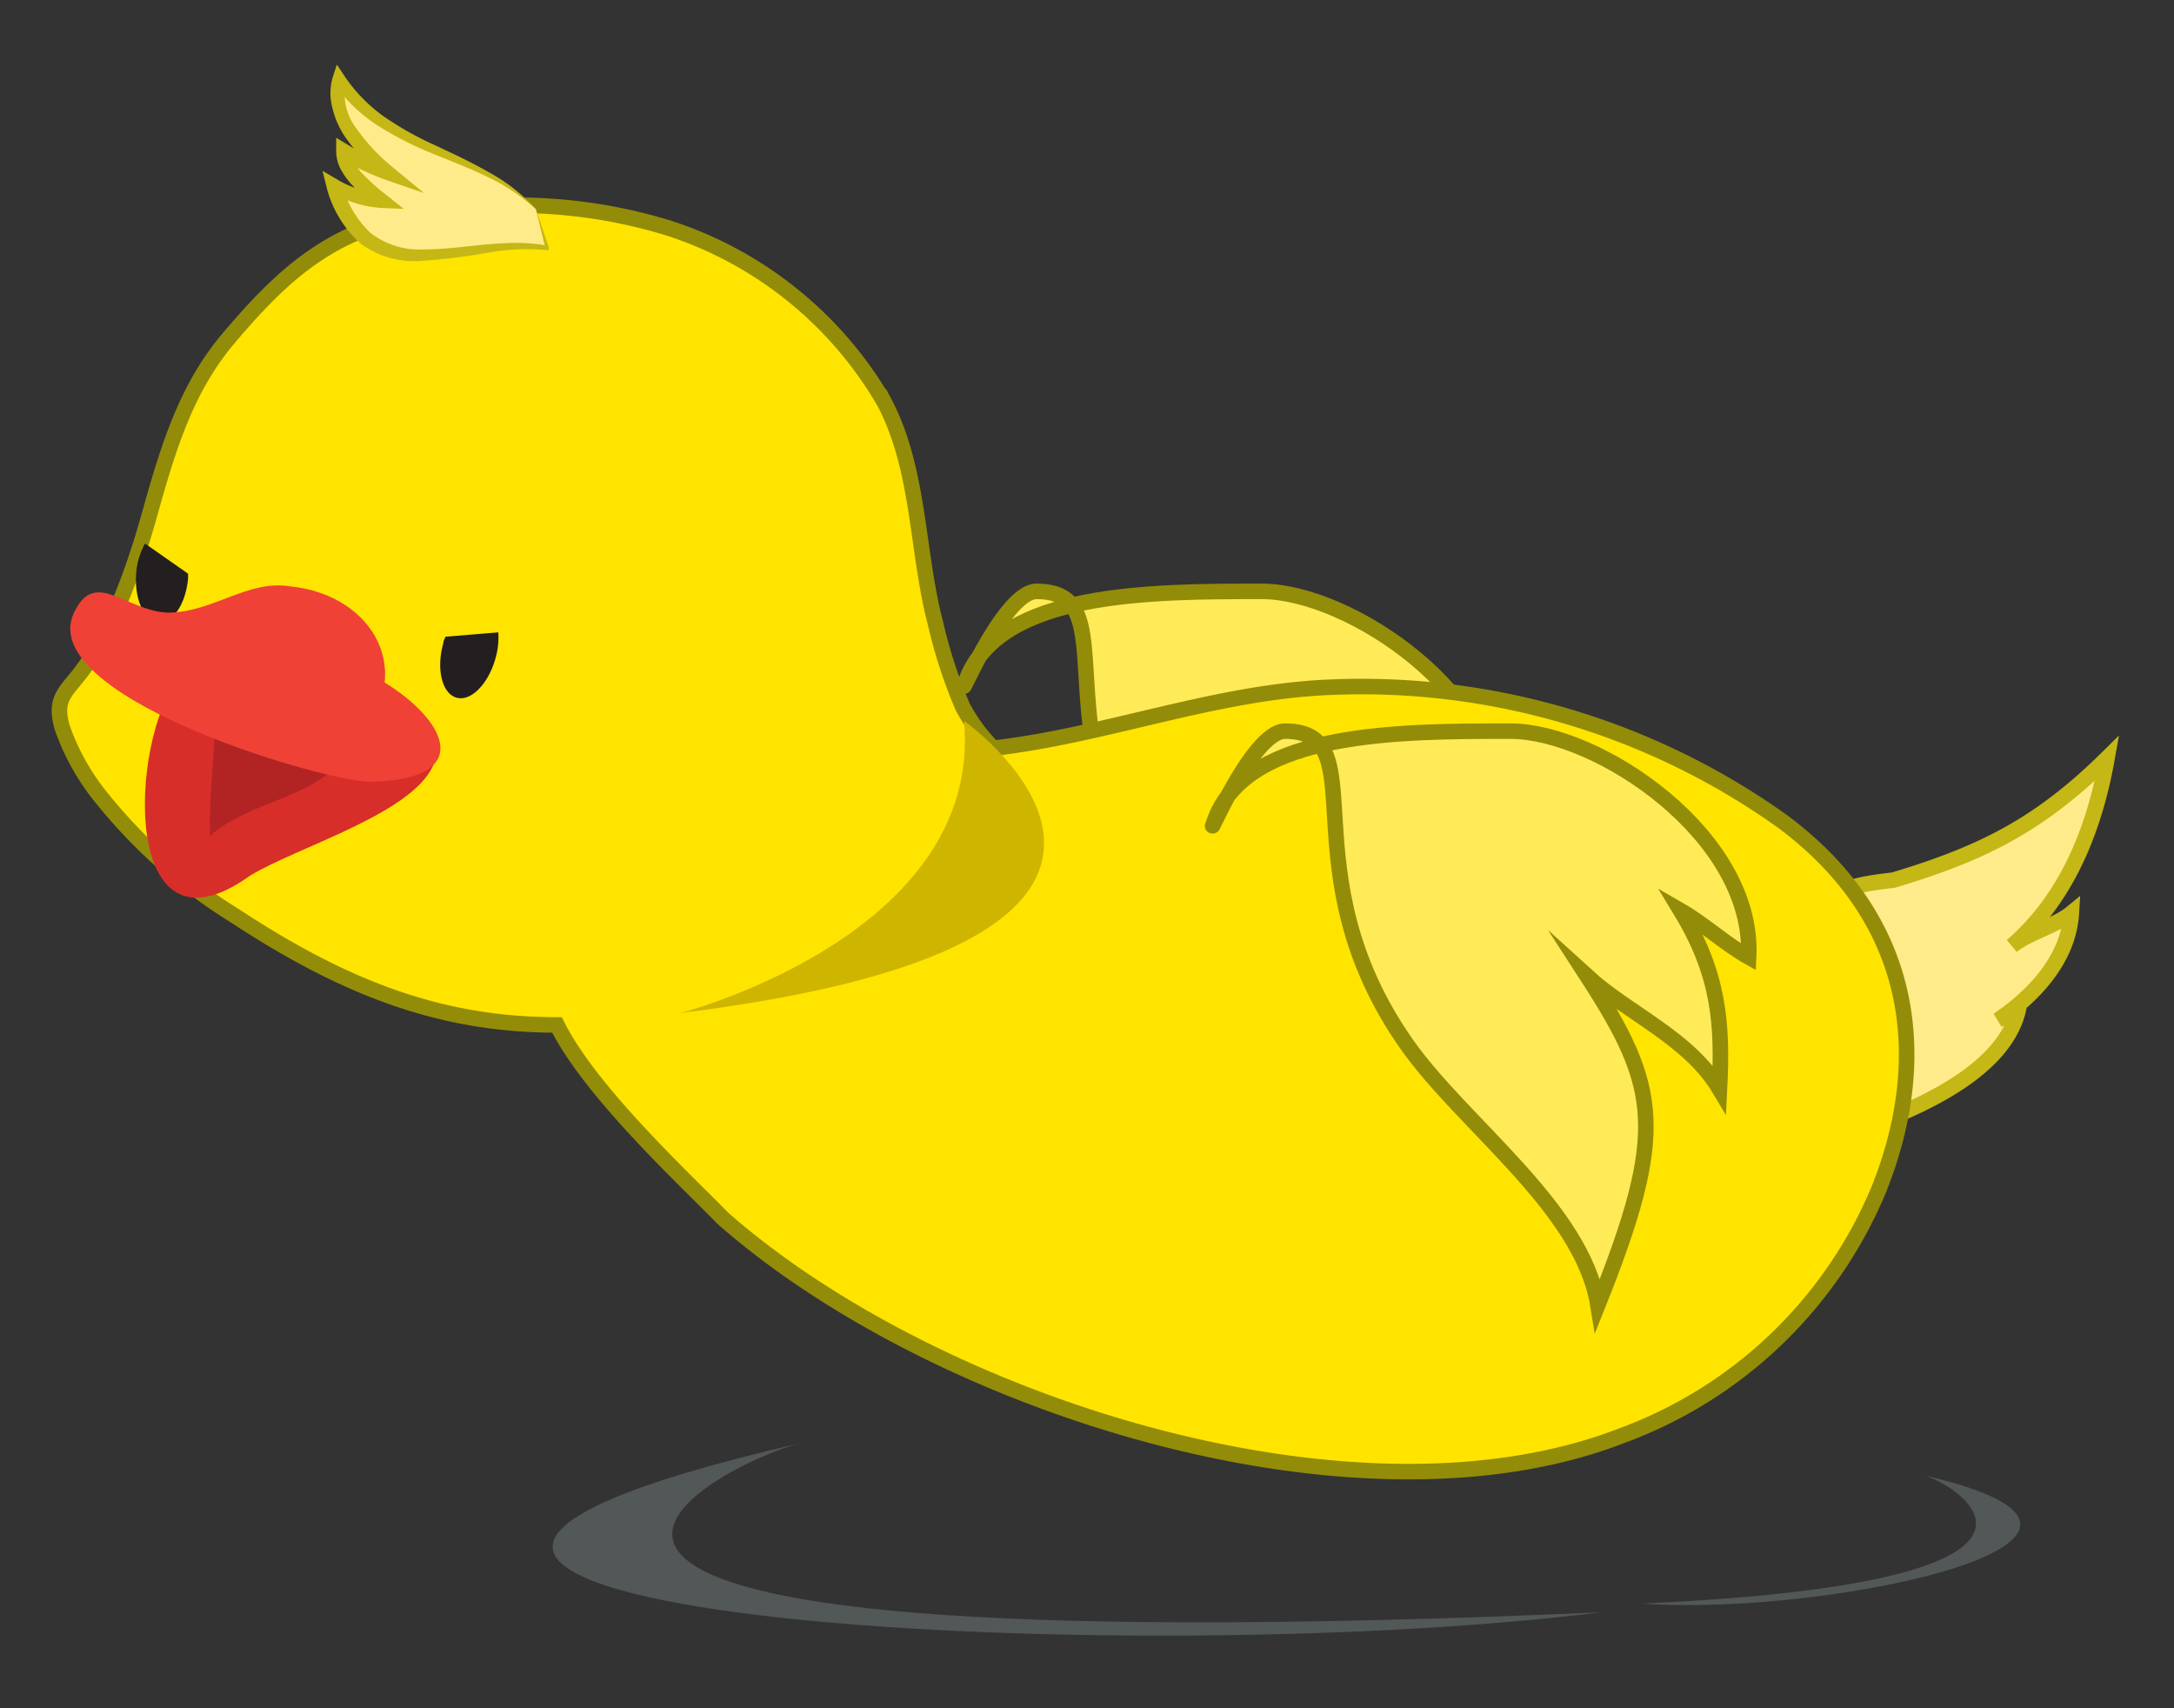 <svg id="Layer_1" data-name="Layer 1" xmlns="http://www.w3.org/2000/svg" width="140" height="110" viewBox="0 0 140 110">
  <rect x="0" y="0" width="140" height="110" fill="#333333" stroke="none"/>
  <defs>
    <style>
      .cls-1 {
        fill: #ffeb57;
      }

      .cls-1, .cls-5 {
        stroke: #938c09;
      }

      .cls-1, .cls-4, .cls-5 {
        stroke-miterlimit: 10;
      }

      .cls-2 {
        fill: #d0e8ec;
        opacity: 0.2;
      }

      .cls-3 {
        opacity: 0.8;
      }

      .cls-4, .cls-6 {
        fill: #ffeb8a;
      }

      .cls-4 {
        stroke: #c4b716;
      }

      .cls-5 {
        fill: #ffe400;
      }

      .cls-7 {
        fill: #c4b716;
      }

      .cls-8 {
        fill: #231f20;
      }

      .cls-9 {
        fill: #d82e2a;
      }

      .cls-10 {
        fill: #b22424;
      }

      .cls-11 {
        fill: #ef4136;
      }

      .cls-12 {
        fill: #ceb500;
      }
    </style>
  </defs>
  <g>
    <path class="cls-1" d="M81.27,38.08c-7.12,0-16.79,0-19,5.6-1,2.58,2.24-5.6,4.48-5.6,6,0,0,9,7.83,20.15C78.17,63.4,85.86,68.77,86.87,75c4.48-11.2,3.95-14-.7-21.18,2.68,2.44,6.57,4,8.53,7.28.21-4.18,0-7.37-2.51-11.5,1.46.84,2.93,2.18,4.39,3C97,44.79,86.87,38.08,81.27,38.08Z"/>
    <g>
      <g>
        <g>
          <path class="cls-2" d="M51.54,92.93c-5.17,1.27-32.18,14.59,51.6,10.89C70.1,107.9,5.63,103.49,51.54,92.93Z"/>
          <path class="cls-2" d="M123.9,95c1.95.5,12.57,6.86-18.15,8.26C118,104.13,141.23,99,123.9,95Z"/>
        </g>
        <g>
          <path class="cls-4" d="M117.36,58.18c1.09-1.08,2.84-1.3,4.58-1.51,5.65-1.69,9.38-3.53,13.75-7.85-.8,4.52-2.56,9-6.13,12.09,1-.82,2.84-1.3,3.83-2.11-.18,3-2.47,5.37-4.73,6.89a6.57,6.57,0,0,0,1.38-1c-.7,4.26-6.66,6.73-10.18,8,.1-3.59,3.11-11.17-.6-13.54Z"/>
          <path class="cls-5" d="M114.73,52.85a46.68,46.68,0,0,0-29-8.6c-7.47.29-14.45,3.09-21.77,3.93A11.27,11.27,0,0,1,62,45.53a31.54,31.54,0,0,1-1.76-5.4c-1.22-4.65-1-9.91-3.31-14.26A24.9,24.9,0,0,0,43.07,14.69,33.47,33.47,0,0,0,28.18,13.6c-6.39.88-9.6,3.61-13.49,8.22-2.87,3.39-4,7.54-5.17,11.7-.89,3.1-2.23,6.94-4.16,9.57C4.27,44.57,3.46,44.91,4,46.83A15,15,0,0,0,6.56,51.4,33.89,33.89,0,0,0,15.17,59c7.26,4.77,13.42,7,20.7,7C38,70.3,44.17,76,46.54,78.44c13.63,12,40.76,20.68,57.92,14A28.6,28.6,0,0,0,121,76.57C124.44,67.94,123.19,59.1,114.73,52.85Z"/>
          <g>
            <path class="cls-6" d="M34.51,13.47C30.87,9.73,25,9.8,21.88,5.16c-.71,2.23,1.33,4.47,3.11,6A17.23,17.23,0,0,1,22.1,9.76c0,1.18,1.3,2.27,2.44,3.16a6.24,6.24,0,0,1-3-.9c2.18,7.34,8.48,3.13,13.66,4Z"/>
            <path class="cls-7" d="M34.51,13.47a12.79,12.79,0,0,0-3.16-2.1c-1.14-.56-2.33-1-3.51-1.49a21.66,21.66,0,0,1-3.46-1.76,10.17,10.17,0,0,1-2.86-2.73l.76-.11a3.6,3.6,0,0,0,.68,3,12.55,12.55,0,0,0,2.34,2.5l2,1.65-2.43-.84a17.51,17.51,0,0,1-3-1.41l.76-.44a2.45,2.45,0,0,0,.75,1.48,12.64,12.64,0,0,0,1.48,1.32l1.14.91-1.45-.06a7,7,0,0,1-3.18-1l.66-.52A6.53,6.53,0,0,0,23.86,15a5.14,5.14,0,0,0,3.46,1.06c2.57,0,5.25-.75,7.93-.24l-.13.14Zm0,0,.83,2.46,0,.17-.18,0a14.28,14.28,0,0,0-3.91.2,39.13,39.13,0,0,1-4,.49,5.88,5.88,0,0,1-4-1.08,7.26,7.26,0,0,1-2.19-3.54L20.77,11l1,.59a5.9,5.9,0,0,0,2.76.82l-.31.85a14,14,0,0,1-1.61-1.41A5,5,0,0,1,22,11a2.52,2.52,0,0,1-.35-1.21V8.87l.76.46a16.12,16.12,0,0,0,2.8,1.37l-.47.81A13.23,13.23,0,0,1,22.2,8.78,5.6,5.6,0,0,1,21.42,7a3.64,3.64,0,0,1,0-2l.27-.84.49.73a10.24,10.24,0,0,0,2.55,2.62,21,21,0,0,0,3.28,1.84c1.15.54,2.32,1.08,3.43,1.72A11.44,11.44,0,0,1,34.51,13.47Z"/>
          </g>
          <path class="cls-8" d="M32.09,40.72a4.91,4.91,0,0,1-.19,1.7c-.47,1.66-1.6,2.78-2.52,2.5s-1.3-1.85-.83-3.51c0-.14.09-.28.14-.41Z"/>
          <path class="cls-8" d="M12.11,36.94c0,.11,0,.22,0,.33-.16,1.66-1,2.9-1.95,2.78S8.62,38.46,8.78,36.8A4.63,4.63,0,0,1,9.34,35Z"/>
          <path class="cls-9" d="M28,49c-1,3.28-8.83,5.51-11.9,7.39-8.36,6-7.82-8.74-4.55-12.8C17,45.75,22.56,46.83,28,49Z"/>
          <path class="cls-10" d="M22.28,48.57c-1.78,2.82-6.28,3-8.76,5.27-.06-2.26.2-4.53.33-6.73,3,.73,5.23,1.94,8.31,1.52Z"/>
          <path class="cls-11" d="M4.88,39.23c1.32-2.5,3.28.09,5.89.22,3,0,5.18-2.18,8-1.68,3.75.4,6.33,3.07,6,6.18,4.06,2.5,5.84,6.29-1,6.39C20.43,50.24,1.73,44.63,4.88,39.23Z"/>
          <path class="cls-12" d="M62.08,46.41S81.89,60.5,43.83,65.23C43.83,65.23,63.34,60.18,62.08,46.41Z"/>
        </g>
      </g>
      <path class="cls-1" d="M97.27,47.08c-7.12,0-16.79,0-19,5.6-1,2.58,2.24-5.6,4.48-5.6,6,0,0,9,7.83,20.15,3.62,5.17,11.31,10.54,12.32,16.8,4.48-11.2,3.95-14-.7-21.18,2.68,2.44,6.57,4,8.53,7.28.21-4.18,0-7.37-2.51-11.5,1.46.84,2.93,2.18,4.39,3C113,53.79,102.87,47.08,97.27,47.08Z"/>
    </g>
  </g>
</svg>

